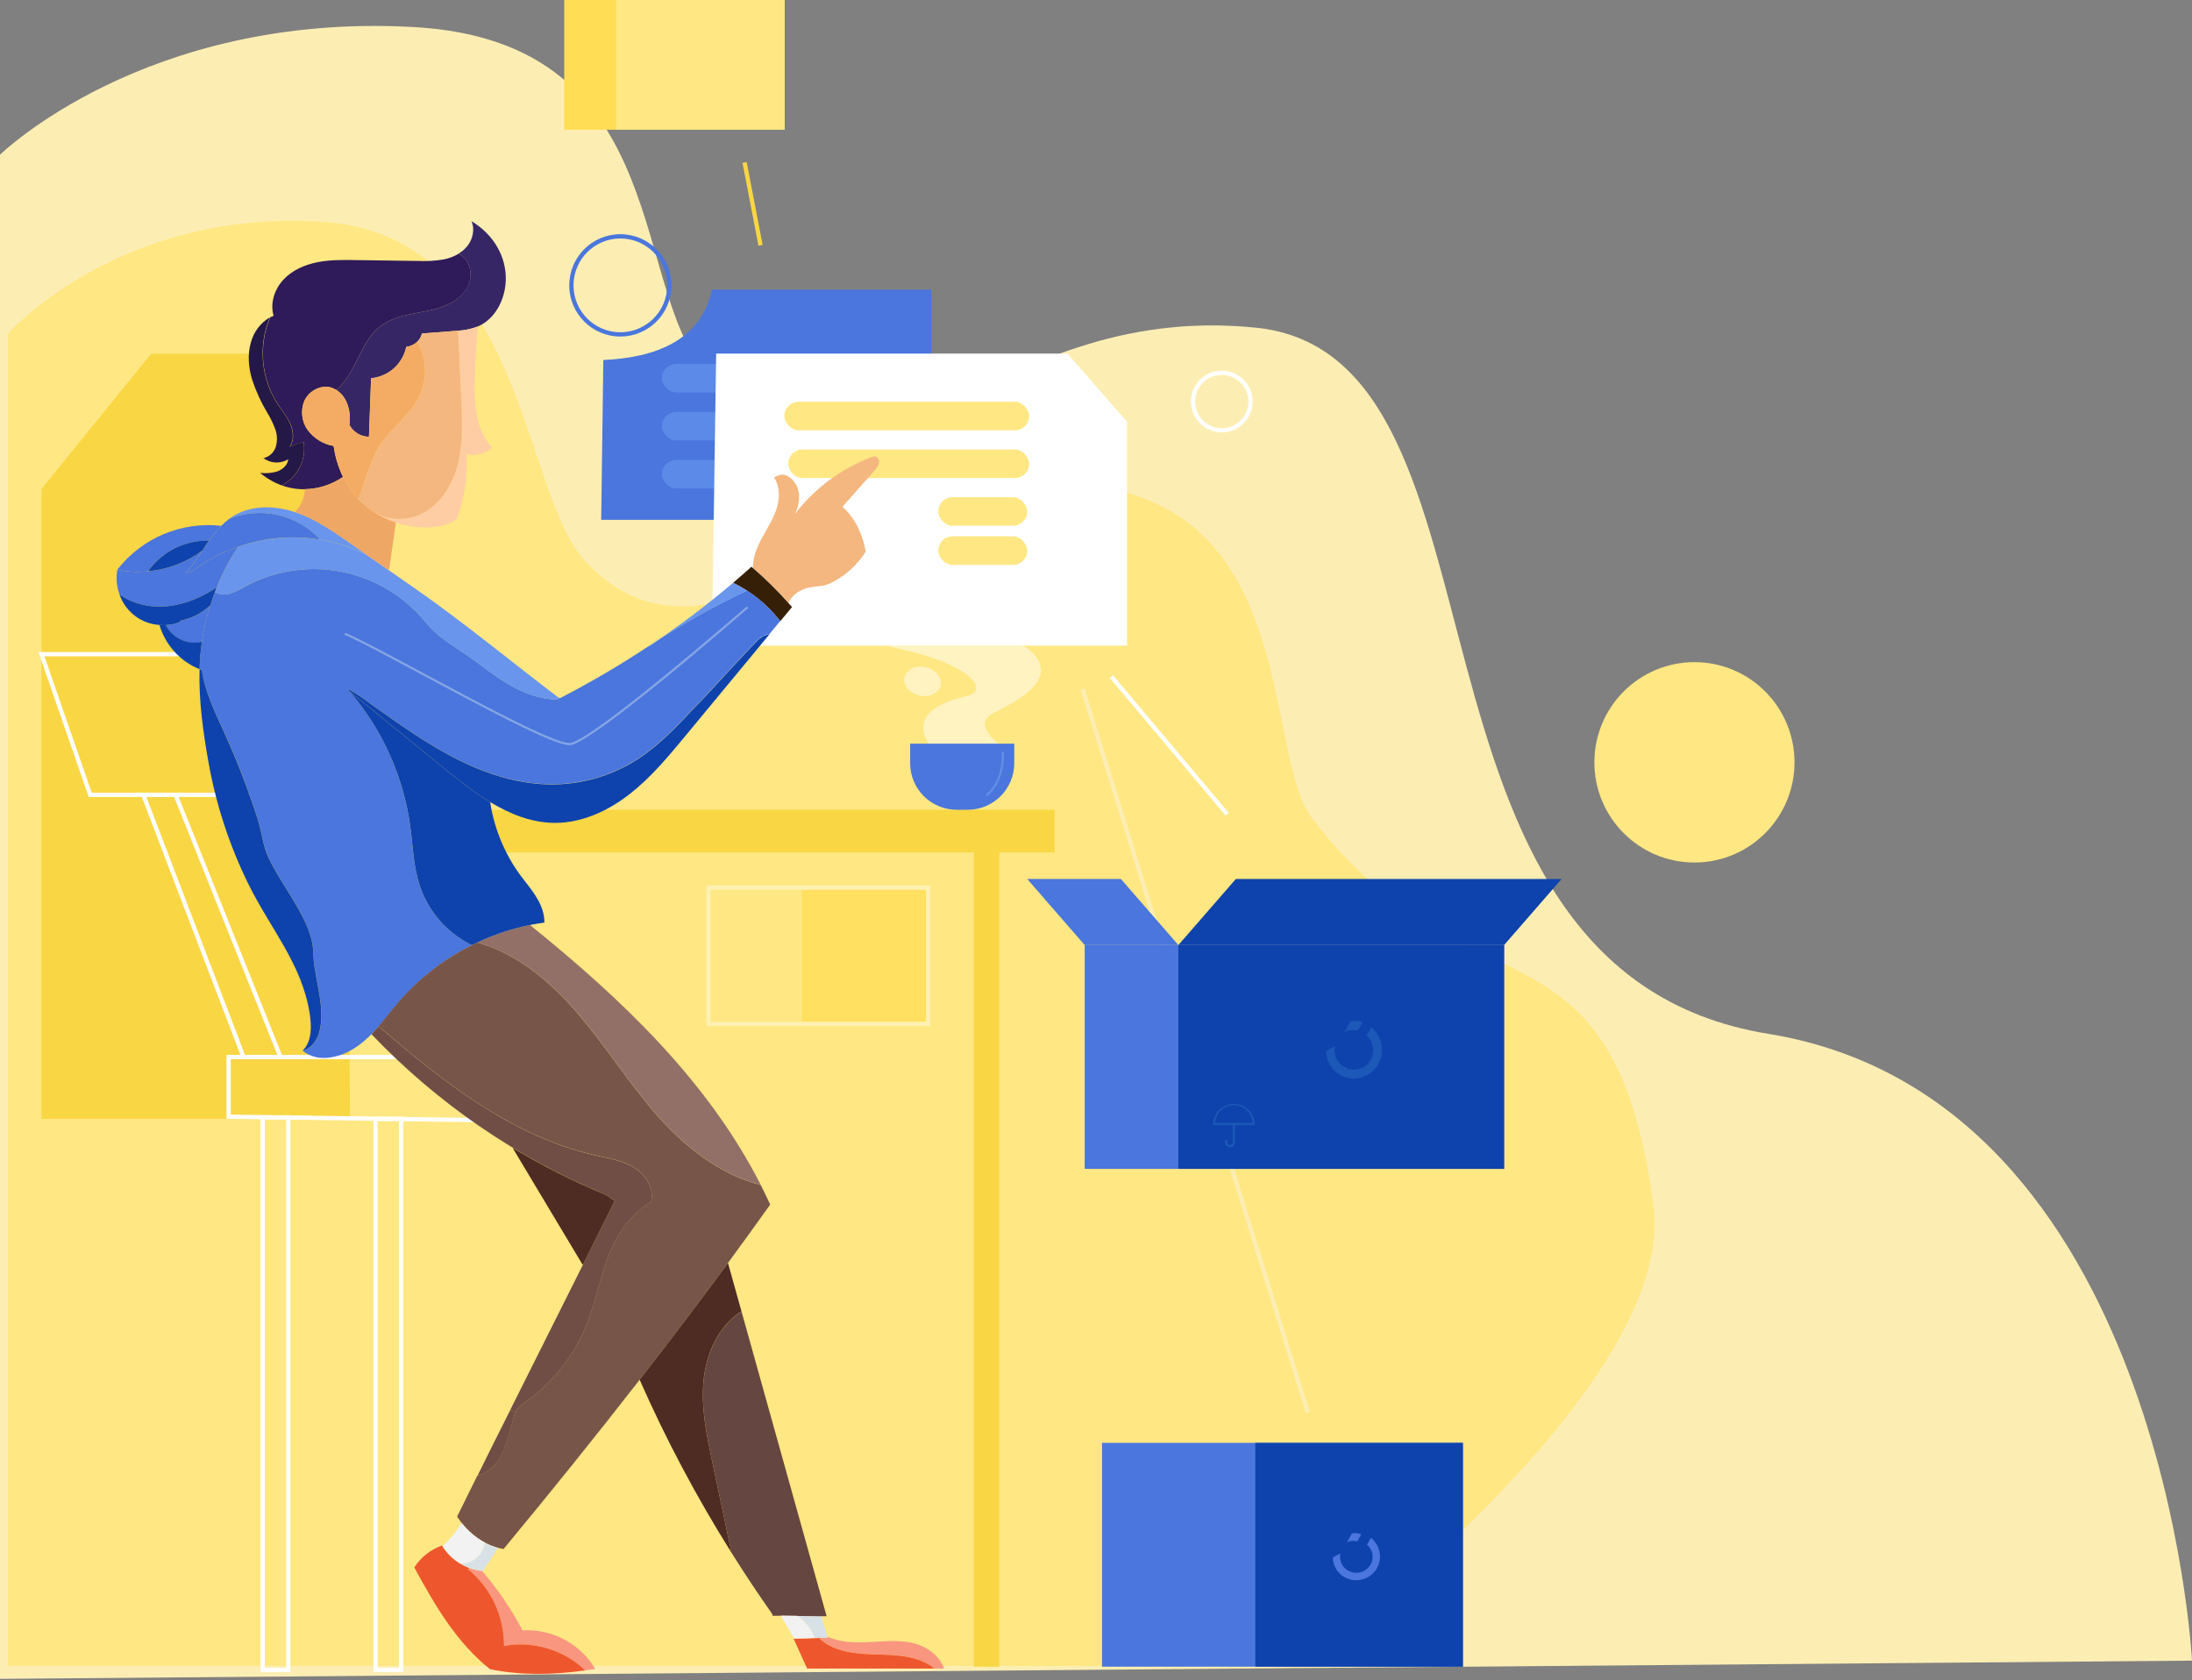 <?xml version="1.0" encoding="UTF-8"?>
<svg width="304px" height="233px" viewBox="0 0 304 233" version="1.1" xmlns="http://www.w3.org/2000/svg" xmlns:xlink="http://www.w3.org/1999/xlink">
    <rect x="0" y="0" width="304" height="233" fill="#808080" stroke="none"/>
    <!-- Generator: Sketch 53 (72520) - https://sketchapp.com -->
    <title>sellerlab2</title>
    <desc>Created with Sketch.</desc>
    <g id="Page-1" stroke="none" stroke-width="1" fill="none" fill-rule="evenodd">
        <g id="a" transform="translate(-3, -509)">
            <g id="sellerlab2" transform="translate(3, 509)">
                <g id="Layer_4">
                    <path d="M0,21.46 L0,232.829 L304,230.301 C304,230.301 300.019,152.284 245.224,143.371 C190.429,134.458 212.154,49.203 174.097,45.434 C136.041,41.665 122.996,74.98 98.731,52.448 C86.938,41.493 94.408,5.774 57.282,3.746 C20.155,1.718 0,21.46 0,21.46 Z" id="Path" fill="#FCEEB3" fill-rule="nonzero"></path>
                    <path d="M1.131,46.233 L1.131,231.031 L180.824,231.031 C180.824,231.031 232.767,192.846 229.303,167.121 C223.658,125.172 203.91,141.993 181.978,113.513 C175.261,104.789 180.15,70.678 151.288,67.396 C122.426,64.115 99.575,97.55 81.171,77.838 C72.228,68.251 72.727,32.519 44.585,30.745 C16.443,28.972 1.131,46.233 1.131,46.233 Z" id="Path" fill="#FFE783" fill-rule="nonzero"></path>
                    <polygon id="Rectangle-Copy-3" fill="#FCEEB3" fill-rule="nonzero" transform="translate(165.764, 145.725) rotate(-14.1) translate(-165.764, -145.725) " points="162.543 93.262 163.134 93.261 168.984 198.187 168.394 198.189"></polygon>
                    <rect id="Rectangle" fill="#4A76DD" fill-rule="nonzero" x="152.838" y="200.097" width="50.047" height="31.04"></rect>
                    <rect id="Rectangle" fill="#0E43AD" fill-rule="nonzero" x="174.097" y="200.097" width="28.788" height="31.04"></rect>
                    <rect id="Rectangle" fill="#FFE061" fill-rule="nonzero" x="111.194" y="123.103" width="17.524" height="18.893"></rect>
                    <path d="M129.013,142.295 L97.96,142.295 L97.96,122.807 L129.013,122.807 L129.013,142.295 Z M98.551,141.704 L128.423,141.704 L128.423,123.399 L98.551,123.399 L98.551,141.704 Z" id="Shape" fill="#FFF1B4" fill-rule="nonzero"></path>
                    <path d="M98.731,40.167 L129.143,40.167 L129.143,72.094 L83.377,72.094 L83.672,49.922 C90.759,49.627 97.255,47.262 98.731,40.167 Z" id="Path" fill="#4A76DD" fill-rule="nonzero"></path>
                    <rect id="Rectangle" fill="#5B8AE8" fill-rule="nonzero" x="91.798" y="50.469" width="27.253" height="3.958" rx="1.979"></rect>
                    <rect id="Rectangle" fill="#5B8AE8" fill-rule="nonzero" x="91.798" y="57.126" width="27.253" height="3.958" rx="1.979"></rect>
                    <rect id="Rectangle" fill="#5B8AE8" fill-rule="nonzero" x="91.798" y="63.787" width="27.253" height="3.958" rx="1.979"></rect>
                    <polygon id="Path" fill="#F9D643" fill-rule="nonzero" points="20.987 49.035 47.889 49.035 48.536 155.166 5.749 155.166 5.749 67.831"></polygon>
                    <path d="M36.722,110.524 L12.304,110.524 L5.332,90.422 L37.026,90.422 L36.722,110.524 Z M12.723,109.933 L36.14,109.933 L36.436,91.013 L6.162,91.013 L12.723,109.933 Z" id="Shape" fill="#FFFFFF" fill-rule="nonzero"></path>
                    <path d="M39.338,146.886 L33.569,146.886 L19.44,109.933 L24.545,109.933 L39.338,146.886 Z M33.976,146.294 L38.467,146.294 L24.147,110.524 L20.308,110.524 L33.976,146.294 Z" id="Shape" fill="#FFFFFF" fill-rule="nonzero"></path>
                    <path d="M70.385,155.692 L31.41,155.157 L31.41,146.289 L70.385,146.289 L70.385,155.692 Z M32.001,154.575 L69.795,155.095 L69.795,146.886 L32.001,146.886 L32.001,154.575 Z" id="Shape" fill="#FFFFFF" fill-rule="nonzero"></path>
                    <path d="M40.268,231.877 L36.135,231.877 L36.135,154.661 L40.268,154.661 L40.268,231.877 Z M36.725,231.285 L39.678,231.285 L39.678,155.252 L36.725,155.252 L36.725,231.285 Z" id="Shape" fill="#FFFFFF" fill-rule="nonzero"></path>
                    <path d="M128.848,103.134 L138.48,103.134 C138.48,103.134 134.765,100.435 137.762,98.895 C140.759,97.355 146.26,94.65 143.709,91.102 C141.158,87.555 132.489,87.827 133.882,84.167 C135.276,80.507 143.901,80.702 143.709,78.198 C143.517,75.694 126.465,66.607 124.056,73.27 C121.646,79.934 116.016,88.214 124.921,90.044 C133.826,91.874 137.83,95.687 133.882,96.592 C125.051,98.605 128.848,103.134 128.848,103.134 Z" id="Path" fill="#FFF3C2" fill-rule="nonzero"></path>
                    <path d="M55.917,231.877 L51.784,231.877 L51.784,154.87 L55.917,154.87 L55.917,231.877 Z M52.374,231.285 L55.327,231.285 L55.327,155.462 L52.374,155.462 L52.374,231.285 Z" id="Shape" fill="#FFFFFF" fill-rule="nonzero"></path>
                    <rect id="Rectangle" fill="#F9D643" fill-rule="nonzero" x="135.049" y="118.211" width="3.543" height="112.927"></rect>
                    <polygon id="Path" fill="#FFFFFF" fill-rule="nonzero" points="99.321 49.035 148.04 49.035 156.308 58.495 156.308 89.535 98.731 89.535"></polygon>
                    <path d="M86.034,46.67 C82.121,46.67 78.948,43.494 78.948,39.575 C78.948,35.657 82.121,32.481 86.034,32.481 C89.948,32.481 93.121,35.657 93.121,39.575 C93.121,43.494 89.948,46.67 86.034,46.67 Z M86.034,33.072 C82.447,33.072 79.539,35.984 79.539,39.575 C79.539,43.167 82.447,46.079 86.034,46.079 C89.622,46.079 92.53,43.167 92.53,39.575 C92.53,35.984 89.622,33.072 86.034,33.072 Z" id="Shape" fill="#4A76DD" fill-rule="nonzero"></path>
                    <path d="M169.447,59.973 C167.082,59.973 165.166,58.054 165.166,55.687 C165.166,53.319 167.082,51.4 169.447,51.4 C171.811,51.4 173.728,53.319 173.728,55.687 C173.725,58.053 171.81,59.97 169.447,59.973 Z M169.447,51.992 C167.409,51.992 165.756,53.646 165.756,55.687 C165.756,57.728 167.409,59.382 169.447,59.382 C171.485,59.382 173.138,57.728 173.138,55.687 C173.136,53.647 171.485,51.993 169.447,51.992 L169.447,51.992 Z" id="Shape" fill="#FFFFFF" fill-rule="nonzero"></path>
                    <rect id="Rectangle" fill="#4A76DD" fill-rule="nonzero" x="150.432" y="131.061" width="58.167" height="31.04"></rect>
                    <g id="Group" transform="translate(78.249, 0)" fill-rule="nonzero">
                        <rect id="Rectangle-Copy" fill="#FFDD55" x="0" y="0" width="30.58" height="17.992"></rect>
                        <rect id="Rectangle-Copy-2" fill="#FFE783" x="7.195" y="0" width="23.385" height="17.992"></rect>
                    </g>
                    <rect id="Rectangle" fill="#0E43AD" fill-rule="nonzero" x="163.424" y="131.061" width="45.176" height="31.04"></rect>
                    <rect id="Rectangle" fill="#F9D643" fill-rule="nonzero" x="65.366" y="112.298" width="80.903" height="5.912"></rect>
                    <polygon id="Path" fill="#4A76DD" fill-rule="nonzero" points="163.424 131.061 150.432 131.061 142.46 121.897 155.451 121.897"></polygon>
                    <polygon id="Path" fill="#0E43AD" fill-rule="nonzero" points="163.424 131.061 208.599 131.061 216.571 121.897 171.396 121.897"></polygon>
                    <path d="M126.223,103.134 L140.662,103.134 L140.662,105.842 C140.662,109.408 137.774,112.298 134.213,112.298 L132.675,112.298 C129.113,112.298 126.226,109.408 126.226,105.842 L126.226,103.134 L126.223,103.134 Z" id="Path" fill="#4A76DD" fill-rule="nonzero"></path>
                    <polygon id="Rectangle" fill="#F9D643" fill-rule="nonzero" transform="translate(104.371, 28.275) rotate(-100.87) translate(-104.371, -28.275) " points="98.523 27.983 110.218 27.976 110.218 28.567 98.523 28.574"></polygon>
                    <path d="M146.121,96.187 L162.16,115.254" id="Path" fill="#FFFFFF" fill-rule="nonzero"></path>
                    <polygon id="Rectangle" fill="#FFFFFF" fill-rule="nonzero" transform="translate(162.167, 103.38) rotate(-40.1) translate(-162.167, -103.38) " points="161.879 90.922 162.47 90.922 162.455 115.839 161.864 115.839"></polygon>
                    <rect id="Rectangle" fill="#FFE783" fill-rule="nonzero" x="108.788" y="55.719" width="33.938" height="3.958" rx="1.979"></rect>
                    <rect id="Rectangle" fill="#FFE783" fill-rule="nonzero" x="109.319" y="62.338" width="33.406" height="3.958" rx="1.979"></rect>
                    <rect id="Rectangle" fill="#FFE783" fill-rule="nonzero" x="130.129" y="68.954" width="12.33" height="3.958" rx="1.979"></rect>
                    <rect id="Rectangle" fill="#FFE783" fill-rule="nonzero" x="130.129" y="74.382" width="12.33" height="3.958" rx="1.979"></rect>
                    <ellipse id="Oval" fill="#FFE783" fill-rule="nonzero" cx="234.996" cy="105.721" rx="13.877" ry="13.894"></ellipse>
                    <g id="Group-3" transform="translate(184.379, 212.21)" fill="#4A76DD">
                        <g id="Group-2" transform="translate(0.462, 0.083)">
                            <path d="M3.934,0.485 C3.676,0.372 3.401,0.315 3.123,0.316 C2.958,0.318 2.794,0.337 2.632,0.371 L1.971,1.624 C2.242,1.463 2.548,1.381 2.858,1.387 C3.045,1.387 3.231,1.415 3.41,1.472 L3.934,0.485 Z" id="Path"></path>
                            <path d="M0.009,3.709 C0.021,5.454 1.469,6.862 3.249,6.858 C5.085,6.842 6.56,5.373 6.55,3.574 C6.545,2.566 6.083,1.612 5.29,0.97 L4.74,1.926 C5.536,2.598 5.756,3.719 5.27,4.633 C4.784,5.546 3.721,6.012 2.703,5.757 C1.685,5.502 0.979,4.593 1,3.564 L1,3.564 C0.999,3.416 1.012,3.268 1.039,3.122 L0.009,3.709 Z" id="Path"></path>
                        </g>
                    </g>
                    <path d="M188.97,141.777 C188.643,141.643 188.293,141.575 187.939,141.576 C187.729,141.579 187.52,141.601 187.313,141.641 L186.472,143.12 C186.816,142.927 187.206,142.83 187.6,142.839 C187.839,142.838 188.076,142.872 188.306,142.939 L188.97,141.777 Z" id="Path" fill="#1C58B7"></path>
                    <path d="M183.915,145.771 C183.933,147.881 185.646,149.582 187.753,149.582 C189.929,149.562 191.679,147.784 191.666,145.606 C191.66,144.384 191.112,143.229 190.172,142.451 L189.522,143.61 C190.466,144.423 190.727,145.78 190.151,146.885 C189.576,147.991 188.316,148.554 187.11,148.246 C185.903,147.937 185.068,146.837 185.093,145.591 L185.093,145.591 C185.092,145.411 185.108,145.232 185.14,145.056 L183.915,145.771 Z" id="Path" fill="#1C58B7"></path>
                    <path d="M174.009,156.026 L168.242,156.026 L168.242,155.879 C168.292,154.32 169.568,153.083 171.126,153.083 C172.683,153.083 173.959,154.32 174.009,155.879 L174.009,156.026 Z M168.54,155.731 L173.708,155.731 C173.642,154.35 172.505,153.265 171.124,153.265 C169.744,153.265 168.606,154.35 168.54,155.731 Z" id="Shape" fill="#1C58B7" fill-rule="nonzero"></path>
                    <path d="M170.584,159.095 C170.204,159.093 169.897,158.786 169.896,158.406 L169.896,158.054 L170.191,158.054 L170.191,158.406 C170.191,158.623 170.367,158.799 170.584,158.799 C170.801,158.799 170.976,158.623 170.976,158.406 L170.976,155.879 L171.272,155.879 L171.272,158.406 C171.272,158.786 170.964,159.095 170.584,159.095 L170.584,159.095 Z" id="Path" fill="#1C58B7" fill-rule="nonzero"></path>
                    <path d="M136.918,110.433 L136.723,110.208 C138.27,108.857 139.014,106.841 138.94,104.225 L139.235,104.225 C139.312,106.927 138.533,109.017 136.918,110.433 Z" id="Path" fill="#638EE5" fill-rule="nonzero"></path>
                    <ellipse id="Oval" fill="#FFF3C2" fill-rule="nonzero" transform="translate(127.948, 94.494) rotate(-77.24) translate(-127.948, -94.494) " cx="127.948" cy="94.494" rx="2.007" ry="2.566"></ellipse>
                </g>
                <g id="Layer_2-2" transform="translate(16, 30.426)" fill-rule="nonzero">
                    <path d="M98.797,196.697 C98.782,196.644 98.765,196.591 98.75,196.537 C100.517,197.372 102.579,197.408 104.535,197.307 C106.49,197.207 108.526,196.99 110.467,197.402 C112.408,197.814 114.263,199.099 114.944,200.973 L113.491,200.973 L113.491,200.888 C111.303,199.173 108.314,199.075 105.539,198.998 C102.764,198.921 99.754,198.702 97.692,196.833 L97.692,196.718 C98.061,196.706 98.429,196.7 98.797,196.697 Z" id="Path" fill="#F99680"></path>
                    <path d="M113.491,200.888 L113.491,200.973 L95.937,200.973 C95.313,199.591 94.687,198.209 94.061,196.827 L94.12,196.792 L94.14,196.827 C95.098,196.827 96.058,196.786 97.015,196.753 L97.692,196.733 L97.692,196.848 C99.754,198.714 102.767,198.936 105.539,199.013 C108.311,199.09 111.303,199.173 113.491,200.888 Z" id="Path" fill="#EE572E"></path>
                    <path d="M105.077,32.892 C105.492,32.712 105.96,33.189 105.925,33.651 C105.889,34.113 105.586,34.483 105.286,34.835 C103.801,36.517 102.316,38.195 100.829,39.87 C102.597,41.377 103.66,43.77 104.069,46.065 C102.857,47.996 101.119,49.538 99.062,50.507 C98.075,50.981 96.821,50.83 95.781,51.167 C94.741,51.505 93.778,52.189 93.357,53.19 C91.817,51.462 90.165,49.838 88.412,48.33 C88.388,46.85 89.001,45.422 89.708,44.119 C90.414,42.816 91.248,41.54 91.702,40.118 C92.155,38.697 92.188,37.041 91.36,35.798 C92.143,35.297 92.797,35.259 93.548,35.798 C94.294,36.372 94.755,37.244 94.812,38.187 C94.862,39.123 94.659,40.054 94.223,40.882 C97.019,37.237 100.787,34.464 105.088,32.887 L105.077,32.892 Z" id="Path" fill="#F4B77F"></path>
                    <path d="M98.75,196.537 C98.765,196.591 98.782,196.644 98.797,196.697 C98.429,196.697 98.061,196.697 97.692,196.718 L97.015,196.739 L97.015,196.739 C96.532,195.491 95.679,194.422 94.573,193.677 L97.931,193.712 L97.931,193.774 C98.206,194.696 98.479,195.617 98.75,196.537 Z" id="Path" fill="#D8E1E5"></path>
                    <path d="M94.573,193.677 L92.305,193.653 L91.127,193.653 C91.127,193.588 91.127,193.517 91.127,193.449 C89.146,190.639 87.242,187.776 85.416,184.86 L85.44,184.846 C84.556,180.674 83.672,176.502 82.789,172.331 C82.005,168.623 81.213,164.847 81.572,161.077 C81.932,157.307 83.634,153.466 86.821,151.453 L86.839,151.453 C90.766,165.541 94.7,179.628 98.641,193.712 L97.934,193.712 L94.573,193.677 Z" id="Path" fill="#664640"></path>
                    <path d="M97.015,196.733 L97.015,196.733 C96.058,196.765 95.098,196.807 94.14,196.807 L94.12,196.771 C93.517,195.737 92.912,194.702 92.305,193.668 L92.305,193.632 L94.573,193.656 C95.682,194.406 96.534,195.48 97.015,196.733 L97.015,196.733 Z" id="Path" fill="#F2F2F2"></path>
                    <path d="M93.336,53.196 L93.843,53.759 L93.843,53.759 L92.232,55.704 C92.16,55.64 92.093,55.572 92.028,55.5 C90.317,53.339 88.141,51.596 85.664,50.4 C86.524,49.672 87.374,48.929 88.214,48.173 L88.397,48.33 C90.149,49.84 91.799,51.466 93.336,53.196 Z" id="Path" fill="#351F06"></path>
                    <path d="M11.999,62.456 L11.888,62.456 L11.675,62.376 C11.702,61.44 11.764,60.511 11.87,59.59 C11.908,59.258 11.949,58.926 11.999,58.598 C12.247,56.883 12.632,55.191 13.151,53.539 C13.347,52.912 13.562,52.29 13.793,51.674 C14.451,52.037 15.23,52.11 15.943,51.875 C16.673,51.624 17.374,51.294 18.032,50.889 C26.479,46.335 36.951,48.42 43.035,55.867 C45.029,58.304 47.63,59.507 50.139,61.408 C51.845,62.699 53.559,63.996 55.459,64.982 C57.267,65.918 59.267,66.57 61.296,66.57 L61.485,66.318 L61.62,66.422 C65.885,64.225 70.027,61.794 74.026,59.139 L74.047,59.172 C78.358,56.256 82.888,53.682 87.596,51.472 C89.279,52.554 90.772,53.909 92.014,55.482 C92.078,55.554 92.146,55.622 92.217,55.686 L90.744,57.463 C89.587,57.677 88.977,58.417 88.176,59.261 L85.563,62.053 C83.826,63.91 82.135,65.832 80.341,67.636 C77.911,70.236 75.449,72.863 72.468,74.799 C68.965,77.068 64.895,78.294 60.728,78.335 C56.171,78.377 51.691,76.982 47.603,74.956 C43.515,72.931 39.772,70.277 36.049,67.639 C34.803,66.75 33.672,65.814 32.308,65.13 L32.225,65.234 L32.673,65.601 L32.647,65.634 C37.078,70.879 39.932,77.285 40.876,84.101 C41.25,86.855 41.315,89.681 42.178,92.322 C43.352,95.873 45.87,98.815 49.188,100.51 C49.294,100.564 49.332,100.608 49.438,100.658 C45.606,102.571 42.186,105.224 39.374,108.465 C38.399,109.593 37.501,110.789 36.523,111.915 C36.258,112.211 35.984,112.507 35.704,112.803 C35.645,112.865 35.586,112.928 35.524,112.987 C34.249,114.281 32.759,115.406 31.03,115.948 C29.221,116.505 27.466,116.464 25.975,115.294 L26.058,115.211 L26.126,115.279 C27.124,114.933 27.849,114.02 28.205,113.019 C28.517,112.002 28.637,110.936 28.558,109.874 C28.47,107.082 27.507,104.396 27.451,101.665 C27.395,98.935 25.749,96.157 24.367,93.895 C23.295,92.147 22.152,90.433 21.272,88.564 C20.423,86.769 20.326,85.01 19.74,83.171 C18.427,79.055 16.872,75.02 15.083,71.089 C13.799,68.311 12.385,65.447 11.999,62.456 Z" id="Path" fill="#4A76DD"></path>
                    <path d="M90.756,57.49 C86.86,62.203 82.965,66.91 79.069,71.613 C76.674,74.506 74.256,77.423 71.293,79.724 C68.33,82.025 64.742,83.69 60.999,83.693 C57.783,83.693 54.814,82.508 52.027,80.838 C49.777,79.481 47.653,77.799 45.63,76.153 L32.694,65.628 L32.246,65.261 L32.329,65.157 C33.692,65.841 34.823,66.783 36.069,67.665 C39.792,70.304 43.539,72.954 47.624,74.983 C51.709,77.012 56.192,78.403 60.749,78.362 C64.915,78.32 68.985,77.094 72.489,74.826 C75.47,72.889 77.932,70.263 80.362,67.662 C82.156,65.859 83.846,63.937 85.584,62.08 L88.197,59.288 C88.977,58.444 89.599,57.703 90.756,57.49 Z" id="Path" fill="#0E43AD"></path>
                    <path d="M49.424,100.658 C49.72,100.508 50.02,100.363 50.325,100.223 L50.378,100.339 C55.95,101.926 60.551,105.915 64.312,110.342 C68.074,114.77 71.187,119.727 74.998,124.113 C78.81,128.499 83.882,132.517 89.504,133.915 L89.504,133.915 C89.96,134.808 90.397,135.712 90.815,136.628 C88.885,139.339 86.93,142.039 84.951,144.73 C80.957,150.173 76.874,155.573 72.704,160.929 C66.519,168.878 60.204,176.714 53.836,184.395 C53.571,184.351 53.311,184.295 53.055,184.227 C52.423,184.056 51.813,183.813 51.235,183.504 C49.994,182.83 48.905,181.906 48.033,180.791 C47.807,180.495 47.591,180.199 47.391,179.903 C48.328,177.998 49.267,176.098 50.21,174.202 L50.236,174.202 C51.574,173.906 52.649,172.873 53.332,171.682 C54.015,170.492 54.375,169.147 54.769,167.832 C55.017,167.009 55.132,166.15 55.462,165.439 C55.653,164.998 55.966,164.62 56.363,164.35 C60.359,161.672 63.469,157.857 65.296,153.392 C66.53,150.363 67.14,147.111 68.262,144.037 C69.384,140.963 71.449,137.869 74.28,136.249 C74.777,134.416 73.552,132.482 71.944,131.487 C70.336,130.492 68.409,130.199 66.566,129.784 C60.769,128.484 55.332,125.848 50.337,122.617 C45.438,119.446 40.935,115.7 36.493,111.897 C37.471,110.772 38.37,109.575 39.344,108.447 C42.163,105.211 45.588,102.564 49.424,100.658 L49.424,100.658 Z" id="Path" fill="#785549"></path>
                    <path d="M89.513,133.909 L89.513,133.909 C83.89,132.511 78.818,128.49 75.007,124.107 C71.196,119.724 68.083,114.764 64.321,110.336 C60.56,105.909 55.962,101.926 50.366,100.339 L50.313,100.223 C52.61,99.155 55.023,98.36 57.503,97.854 C70.186,108.092 82.15,119.446 89.513,133.909 Z" id="Path" fill="#937067"></path>
                    <path d="M84.96,144.724 C85.584,146.963 86.209,149.203 86.836,151.444 L86.818,151.444 C83.622,153.458 81.929,157.296 81.569,161.068 C81.21,164.841 82.002,168.617 82.786,172.322 C83.671,176.491 84.555,180.663 85.437,184.837 L85.413,184.852 C80.603,177.195 76.357,169.195 72.71,160.914 C76.871,155.57 80.954,150.173 84.96,144.724 Z" id="Path" fill="#4F2C23"></path>
                    <path d="M85.658,50.406 C86.327,50.729 86.976,51.093 87.602,51.496 C82.894,53.705 78.364,56.28 74.053,59.196 L74.032,59.163 C78.074,56.475 81.956,53.551 85.658,50.406 L85.658,50.406 Z" id="Path" fill="#6995ED"></path>
                    <path d="M71.953,131.505 C73.561,132.5 74.786,134.433 74.288,136.267 C71.458,137.886 69.393,140.978 68.271,144.055 C67.149,147.132 66.539,150.381 65.305,153.401 C63.478,157.866 60.368,161.681 56.372,164.359 C55.975,164.629 55.662,165.007 55.47,165.448 L54.769,165.093 C58.127,158.38 61.488,151.668 64.851,144.955 C66.322,142.012 67.787,139.059 69.246,136.098 C68.61,135.733 68.468,135.446 67.794,135.165 C55.617,130.108 44.622,122.556 35.51,112.99 C35.571,112.931 35.63,112.868 35.689,112.806 C35.984,112.51 36.243,112.214 36.508,111.918 C40.944,115.72 45.447,119.466 50.351,122.638 C55.358,125.869 60.784,128.505 66.58,129.805 C68.418,130.216 70.342,130.513 71.953,131.505 Z" id="Path" fill="#704E45"></path>
                    <path d="M67.794,135.174 C68.468,135.455 68.61,135.742 69.246,136.107 C67.787,139.068 66.322,142.021 64.851,144.964 L64.772,144.923 L55.126,128.822 L55.146,128.786 C59.197,131.231 63.425,133.367 67.794,135.174 L67.794,135.174 Z" id="Path" fill="#4F2C23"></path>
                    <path d="M56.472,195.675 C60.56,195.448 64.441,197.504 66.566,201.024 C66.074,201.101 65.579,201.172 65.093,201.237 L65.066,201.139 C62.23,198.394 57.75,197.047 53.895,197.846 C53.93,193.745 52.122,189.846 48.976,187.235 L49.061,187.004 C49.671,187.236 50.307,187.389 50.955,187.458 L50.955,187.549 C53.093,190.043 54.942,192.773 56.466,195.687 L56.472,195.675 Z" id="Path" fill="#F99680"></path>
                    <path d="M47.821,186.412 C48.213,186.647 48.625,186.846 49.052,187.004 L48.967,187.235 C52.119,189.843 53.932,193.742 53.901,197.846 C57.756,197.047 62.236,198.394 65.072,201.139 L65.099,201.237 C60.763,201.829 56.322,201.951 52.051,201.077 L52.024,201.11 C47.335,197.405 44.322,192.225 41.456,186.945 C42.369,185.525 43.73,184.454 45.321,183.904 L45.321,183.948 L45.353,183.996 C45.969,184.99 46.816,185.82 47.821,186.412 L47.821,186.412 Z" id="Path" fill="#EE572E"></path>
                    <path d="M14.044,51.049 C14.842,49.062 15.843,47.163 17.03,45.384 C22.828,43.381 29.176,43.754 34.702,46.42 L37.925,48.659 L41.406,51.078 C48.351,55.909 54.734,61.218 61.473,66.33 L61.285,66.581 C59.255,66.581 57.255,65.93 55.447,64.994 C53.547,64.008 51.833,62.711 50.127,61.42 C47.618,59.519 45.017,58.316 43.023,55.879 C36.939,48.432 26.468,46.347 18.02,50.901 C17.362,51.305 16.661,51.636 15.932,51.887 C15.218,52.122 14.44,52.049 13.781,51.686 C13.873,51.472 13.958,51.259 14.044,51.049 Z" id="Path" fill="#6995ED"></path>
                    <path d="M57.514,97.851 C55.035,98.357 52.622,99.152 50.325,100.22 C50.02,100.358 49.72,100.504 49.424,100.656 C49.317,100.605 49.279,100.561 49.173,100.507 C45.871,98.813 43.363,95.882 42.19,92.346 C41.327,89.704 41.262,86.879 40.888,84.125 C39.944,77.309 37.089,70.903 32.658,65.658 L32.685,65.625 L45.63,76.15 C47.653,77.796 49.777,79.478 52.027,80.835 L51.992,80.897 C52.607,84.808 54.213,88.493 56.654,91.6 C58.065,93.391 59.514,95.224 59.5,97.522 C58.834,97.609 58.172,97.719 57.514,97.851 Z" id="Path" fill="#0E43AD"></path>
                    <path d="M54.784,165.087 L55.485,165.442 C55.155,166.153 55.04,167.012 54.793,167.835 C54.398,169.15 54.042,170.501 53.356,171.685 C52.669,172.87 51.588,173.915 50.26,174.205 L50.234,174.205 C51.736,171.157 53.253,168.118 54.784,165.087 Z" id="Path" fill="#704E45"></path>
                    <path d="M41.848,16.981 C41.431,17.368 40.903,17.611 40.34,17.677 C40.097,18.827 39.496,19.87 38.626,20.656 C37.74,21.437 36.632,21.916 35.459,22.027 C35.356,24.787 35.277,27.387 35.165,30.144 C34.026,30.135 32.984,29.5 32.449,28.489 C32.611,27.439 32.482,26.365 32.075,25.385 C31.786,24.671 31.284,24.065 30.638,23.65 C33.418,21.349 33.898,17.007 36.764,14.804 C38.007,13.851 39.562,13.415 41.097,13.107 C42.631,12.799 44.201,12.592 45.653,12.009 C47.106,11.425 48.463,10.386 49.023,8.917 C49.583,7.448 49.102,5.532 47.709,4.818 L47.647,4.718 C48.074,4.459 48.454,4.131 48.773,3.746 C49.565,2.787 49.892,1.377 49.382,0.246 C52.366,2.023 54.316,5.138 54.136,8.621 C54.007,11.173 52.663,13.797 50.337,14.819 L50.236,14.86 C49.364,15.19 48.446,15.384 47.515,15.435 L46.829,15.491 L42.508,15.823 C42.404,16.265 42.175,16.667 41.848,16.981 L41.848,16.981 Z" id="Path" fill="#372666"></path>
                    <path d="M53.064,184.221 L53.064,184.277 L51.002,187.449 L50.955,187.449 C50.301,187.385 49.657,187.237 49.041,187.007 C48.613,186.849 48.201,186.65 47.809,186.415 C49.502,186.489 50.971,185.254 51.2,183.566 L51.232,183.501 C51.814,183.81 52.428,184.051 53.064,184.221 Z" id="Path" fill="#D8E1E5"></path>
                    <path d="M51.25,183.498 L51.217,183.563 C50.989,185.251 49.52,186.486 47.827,186.412 C46.826,185.815 45.984,184.983 45.374,183.987 L45.388,183.987 C46.392,183.058 47.269,182 47.995,180.839 L48.048,180.794 C48.92,181.906 50.01,182.826 51.25,183.498 L51.25,183.498 Z" id="Path" fill="#F2F2F2"></path>
                    <path d="M38.897,42.052 C37.914,41.729 36.974,41.288 36.096,40.74 L36.122,40.696 C38.249,42.017 41.212,41.759 43.327,40.346 C45.659,38.789 47.055,36.097 47.642,33.343 C48.228,30.588 48.101,27.74 47.971,24.926 C47.83,21.872 47.69,18.82 47.55,15.77 L47.524,15.441 C48.455,15.39 49.373,15.196 50.245,14.866 L50.278,14.943 C50.052,17.372 49.91,19.807 49.851,22.249 C49.77,23.911 49.869,25.578 50.145,27.218 C50.424,28.864 51.147,30.401 52.236,31.66 C51.286,32.543 49.954,32.878 48.702,32.549 C48.881,35.552 48.445,38.559 47.421,41.386 C47.39,41.473 47.336,41.55 47.265,41.608 C46.363,42.307 45.17,42.579 43.96,42.677 C42.248,42.811 40.526,42.599 38.897,42.052 L38.897,42.052 Z" id="Path" fill="#FFCDA4"></path>
                    <path d="M26.282,37.415 C26.081,37.415 25.878,37.415 25.693,37.415 C24.795,37.372 23.91,37.193 23.065,36.884 C25.29,35.766 26.528,33.318 26.117,30.852 L24.202,31.536 C24.833,30.63 24.724,29.377 24.279,28.367 C23.834,27.358 23.101,26.508 22.512,25.587 C20.213,22.006 19.821,17.515 21.466,13.587 C21.621,13.502 21.782,13.427 21.946,13.362 C21.431,11.632 22.07,9.687 23.298,8.366 C24.526,7.045 26.243,6.293 28.011,5.941 C29.778,5.588 31.586,5.615 33.383,5.644 L41.889,5.763 C43.131,5.828 44.376,5.752 45.6,5.538 C46.329,5.389 47.027,5.115 47.662,4.726 L47.724,4.827 C49.117,5.541 49.594,7.457 49.038,8.926 C48.481,10.395 47.126,11.422 45.653,12.009 C44.181,12.595 42.631,12.799 41.097,13.107 C39.562,13.415 38.007,13.851 36.764,14.804 C33.898,17.007 33.418,21.349 30.638,23.65 C30.391,23.497 30.123,23.381 29.843,23.306 C28.447,22.942 26.897,23.771 26.249,25.083 C25.644,26.435 25.804,28.01 26.667,29.211 C27.54,30.388 28.828,31.183 30.267,31.432 C30.471,32.922 30.909,34.369 31.563,35.721 L31.521,35.741 C29.974,36.799 28.153,37.38 26.282,37.415 Z" id="Path" fill="#2F1A5A"></path>
                    <path d="M36.122,40.69 L36.096,40.734 C35.648,40.456 35.218,40.151 34.809,39.819 C34.433,39.516 34.077,39.19 33.742,38.842 L34.705,35.96 C35.233,34.379 35.769,32.777 36.67,31.37 C38.252,28.906 40.87,27.18 42.157,24.559 C43.313,22.143 43.202,19.308 41.863,16.99 C42.193,16.677 42.425,16.275 42.531,15.832 L46.832,15.491 L47.518,15.435 L47.544,15.764 C47.682,18.814 47.822,21.866 47.966,24.92 C48.095,27.734 48.222,30.583 47.636,33.337 C47.05,36.091 45.653,38.795 43.327,40.34 C41.212,41.756 38.249,42.011 36.122,40.69 Z" id="Path" fill="#F4B77F"></path>
                    <path d="M30.647,23.65 C31.292,24.065 31.795,24.671 32.084,25.385 C32.491,26.365 32.62,27.439 32.458,28.489 C32.993,29.5 34.035,30.135 35.174,30.144 C35.277,27.387 35.356,24.787 35.468,22.027 C36.641,21.916 37.749,21.437 38.635,20.656 C39.506,19.871 40.108,18.828 40.352,17.677 C40.915,17.611 41.443,17.368 41.86,16.981 C43.199,19.299 43.31,22.134 42.154,24.55 C40.867,27.18 38.249,28.906 36.667,31.361 C35.766,32.768 35.23,34.37 34.702,35.952 L33.739,38.833 C32.86,37.907 32.127,36.85 31.569,35.7 C30.914,34.348 30.477,32.901 30.273,31.412 C28.834,31.162 27.546,30.367 26.673,29.191 C25.81,27.989 25.65,26.415 26.255,25.062 C26.891,23.762 28.452,22.933 29.849,23.286 C30.131,23.366 30.4,23.489 30.647,23.65 L30.647,23.65 Z" id="Path" fill="#F4AC64"></path>
                    <path d="M33.742,38.842 C34.077,39.19 34.433,39.516 34.809,39.819 C35.218,40.151 35.648,40.456 36.096,40.734 C36.974,41.282 37.914,41.723 38.897,42.046 C38.602,44.152 38.266,46.524 37.96,48.626 L37.937,48.659 L34.714,46.42 L32.479,44.865 C30.102,43.213 27.684,41.54 24.95,40.616 L25.006,40.453 C25.79,39.633 26.244,38.551 26.282,37.415 C28.157,37.379 29.981,36.793 31.53,35.729 L31.572,35.709 C32.13,36.859 32.863,37.916 33.742,38.842 L33.742,38.842 Z" id="Path" fill="#EFA765"></path>
                    <path d="M32.479,44.865 L34.714,46.42 C32.664,45.43 30.481,44.748 28.234,44.395 L28.255,44.264 C25.04,40.887 20.111,39.803 15.787,41.522 C15.935,41.411 16.085,41.308 16.238,41.211 C18.73,39.63 21.97,39.647 24.78,40.56 L24.944,40.616 C27.687,41.54 30.102,43.213 32.479,44.865 Z" id="Path" fill="#6995ED"></path>
                    <path d="M28.544,109.868 C28.622,110.93 28.502,111.997 28.19,113.014 C27.834,114.014 27.109,114.927 26.111,115.273 L26.043,115.205 C27.277,113.929 27.221,111.864 26.944,110.088 C25.84,103.193 21.507,98.393 18.426,92.133 C15.82,86.826 13.969,81.178 12.927,75.353 C12.176,71.16 11.546,66.706 11.675,62.379 L11.888,62.459 L11.999,62.459 C12.385,65.456 13.799,68.314 15.069,71.104 C16.86,75.034 18.418,79.068 19.734,83.183 C20.323,85.016 20.417,86.781 21.266,88.576 C22.149,90.436 23.289,92.15 24.361,93.906 C25.743,96.169 27.386,98.941 27.445,101.677 C27.504,104.414 28.455,107.085 28.544,109.868 Z" id="Path" fill="#0E43AD"></path>
                    <path d="M12.055,45.955 L12.176,45.772 C12.441,45.369 12.712,44.963 12.992,44.566 C13.499,43.831 14.065,43.137 14.683,42.493 C15.029,42.14 15.402,41.814 15.799,41.519 C20.126,39.797 25.06,40.882 28.276,44.264 L28.255,44.395 C24.493,43.787 20.639,44.127 17.039,45.384 C14.768,46.171 12.632,47.305 10.704,48.745 C10.391,48.979 10.094,48.973 9.755,49.065 C10.599,48.089 11.368,47.049 12.055,45.955 L12.055,45.955 Z" id="Path" fill="#4A76DD"></path>
                    <path d="M26.102,30.846 C26.513,33.313 25.275,35.76 23.051,36.879 C21.967,36.482 20.961,35.898 20.079,35.152 C20.884,35.258 21.703,35.187 22.479,34.945 C23.239,34.649 23.893,34.056 23.987,33.257 C22.915,33.922 21.547,33.863 20.535,33.109 C21.353,32.928 22.011,32.318 22.255,31.512 C22.489,30.714 22.459,29.861 22.17,29.081 C21.885,28.306 21.525,27.561 21.095,26.857 C20.211,25.387 19.494,23.823 18.956,22.193 C18.468,20.546 18.311,18.766 18.78,17.117 C19.159,15.63 20.113,14.357 21.431,13.581 C19.786,17.509 20.177,22 22.476,25.581 C23.08,26.502 23.81,27.358 24.243,28.361 C24.676,29.365 24.797,30.624 24.167,31.53 L26.102,30.846 Z" id="Path" fill="#241847"></path>
                    <path d="M9.755,49.065 C10.094,48.973 10.391,48.979 10.704,48.745 C12.629,47.305 14.763,46.172 17.03,45.384 C15.843,47.163 14.842,49.062 14.044,51.049 C12.002,52.382 9.711,53.382 7.293,53.64 C4.936,53.892 2.474,53.385 0.568,51.997 C0.174,50.913 0.072,49.744 0.274,48.609 C1.709,48.888 3.176,48.954 4.63,48.804 C7.31,48.535 9.871,47.552 12.047,45.955 C11.362,47.049 10.596,48.088 9.755,49.065 L9.755,49.065 Z" id="Path" fill="#4A76DD"></path>
                    <path d="M14.683,42.496 C14.065,43.14 13.499,43.834 12.992,44.569 L12.974,44.569 C9.696,44.485 6.581,46.009 4.624,48.656 L4.624,48.804 C3.179,48.951 1.721,48.886 0.295,48.609 C0.293,48.585 0.293,48.561 0.295,48.538 C3.733,44.163 9.171,41.88 14.683,42.496 L14.683,42.496 Z" id="Path" fill="#4A76DD"></path>
                    <path d="M6.109,56.243 C3.578,56.084 1.391,54.408 0.568,51.997 C2.474,53.385 4.945,53.892 7.293,53.64 C9.711,53.382 12.005,52.382 14.044,51.049 C13.958,51.259 13.873,51.472 13.793,51.686 C13.558,52.302 13.344,52.923 13.151,53.551 C11.986,54.637 10.543,55.372 8.983,55.675 L9.039,55.808 C8.401,56.071 7.723,56.226 7.034,56.267 C6.725,56.28 6.416,56.272 6.109,56.243 Z" id="Path" fill="#0E43AD"></path>
                    <path d="M12.974,44.554 L12.992,44.554 C12.698,44.951 12.441,45.357 12.176,45.76 L12.055,45.943 C9.88,47.54 7.319,48.523 4.639,48.792 L4.639,48.644 C6.592,46.001 9.7,44.476 12.974,44.554 Z" id="Path" fill="#0E43AD"></path>
                    <path d="M9.039,55.796 L8.983,55.675 C10.541,55.376 11.985,54.644 13.151,53.563 C12.632,55.215 12.247,56.907 11.999,58.621 L11.961,58.621 C9.994,59.053 7.982,58.115 7.039,56.326 L7.039,56.252 C7.726,56.212 8.402,56.057 9.039,55.796 Z" id="Path" fill="#4A76DD"></path>
                    <path d="M11.961,58.603 L11.999,58.603 C11.949,58.932 11.908,59.264 11.87,59.596 C11.764,60.517 11.702,61.446 11.675,62.382 C8.986,61.294 6.936,59.031 6.109,56.237 C6.417,56.258 6.726,56.258 7.034,56.237 L7.034,56.311 C7.981,58.093 9.993,59.024 11.955,58.589 L11.961,58.603 Z" id="Path" fill="#0E43AD"></path>
                    <path d="M62.955,72.913 C60.713,72.913 51.076,67.739 42.558,63.17 C37.739,60.585 33.577,58.34 31.751,57.6 L31.863,57.327 C33.704,58.082 37.872,60.318 42.696,62.909 C50.77,67.242 60.787,72.617 62.943,72.617 L63.031,72.617 C66.088,72.368 87.372,53.841 87.587,53.664 L87.778,53.889 C86.895,54.656 66.206,72.664 63.055,72.919 L62.955,72.913 Z" id="Path" fill="#85A5E5"></path>
                </g>
            </g>
        </g>
    </g>
</svg>
